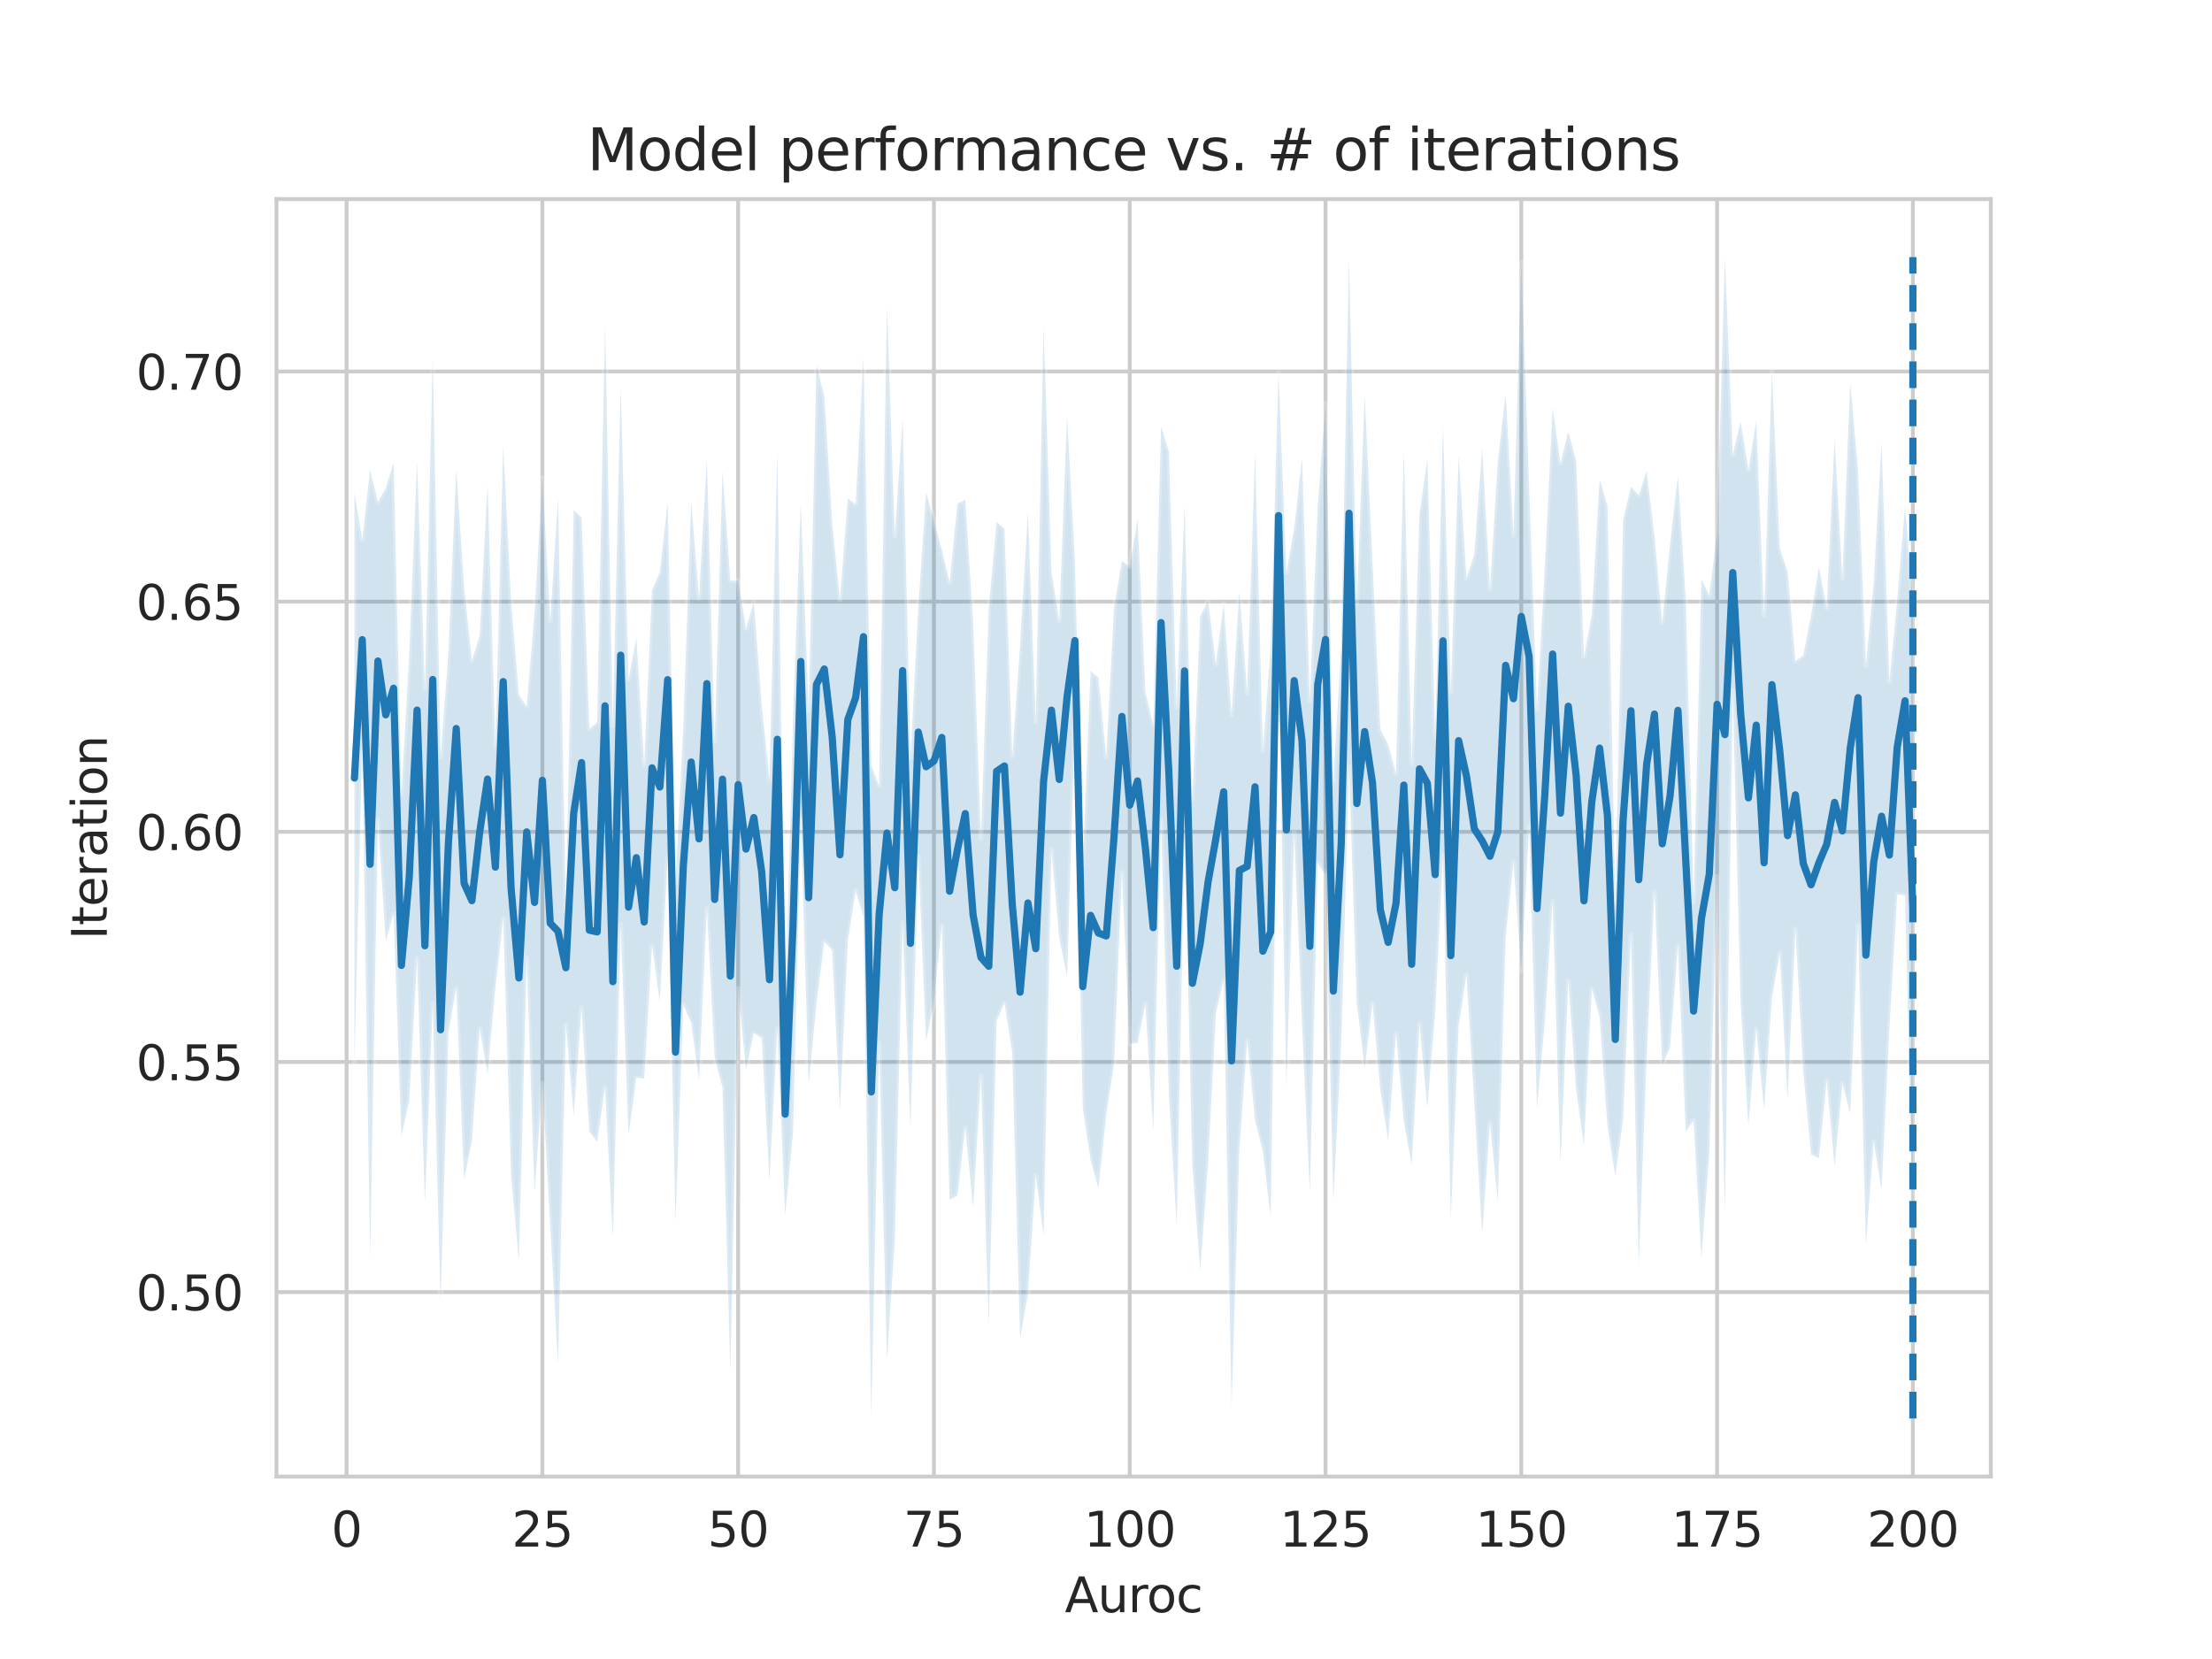 <?xml version="1.0" encoding="utf-8" standalone="no"?>
<!DOCTYPE svg PUBLIC "-//W3C//DTD SVG 1.1//EN"
  "http://www.w3.org/Graphics/SVG/1.1/DTD/svg11.dtd">
<svg height="345.6pt" version="1.1" viewBox="0 0 460.8 345.6" width="460.8pt" xmlns="http://www.w3.org/2000/svg" xmlns:xlink="http://www.w3.org/1999/xlink">
 <defs>
  <style type="text/css">*{stroke-linecap:butt;stroke-linejoin:round;}</style>
 </defs>
 <g id="figure_1">
  <g id="patch_1">
   <path d="M 0 345.6 
L 460.8 345.6 
L 460.8 0 
L 0 0 
z
" style="fill:#ffffff;"/>
  </g>
  <g id="axes_1">
   <g id="patch_2">
    <path d="M 57.6 307.584 
L 414.72 307.584 
L 414.72 41.472 
L 57.6 41.472 
z
" style="fill:#ffffff;"/>
   </g>
   <g id="matplotlib.axis_1">
    <g id="xtick_1">
     <g id="line2d_1">
      <path clip-path="url(#pfa461238c5)" d="M 72.201 307.584 
L 72.201 41.472 
" style="fill:none;stroke:#cccccc;stroke-linecap:round;stroke-width:0.8;"/>
     </g>
     <g id="text_1">
      <!-- 0 -->
      <g style="fill:#262626;" transform="translate(69.02 322.182)scale(0.1 -0.1)">
       <defs>
        <path d="M 2034 4250 
Q 1547 4250 1301 3770 
Q 1056 3291 1056 2328 
Q 1056 1369 1301 889 
Q 1547 409 2034 409 
Q 2525 409 2770 889 
Q 3016 1369 3016 2328 
Q 3016 3291 2770 3770 
Q 2525 4250 2034 4250 
z
M 2034 4750 
Q 2819 4750 3233 4129 
Q 3647 3509 3647 2328 
Q 3647 1150 3233 529 
Q 2819 -91 2034 -91 
Q 1250 -91 836 529 
Q 422 1150 422 2328 
Q 422 3509 836 4129 
Q 1250 4750 2034 4750 
z
" id="DejaVuSans-30" transform="scale(0.016)"/>
       </defs>
       <use xlink:href="#DejaVuSans-30"/>
      </g>
     </g>
    </g>
    <g id="xtick_2">
     <g id="line2d_2">
      <path clip-path="url(#pfa461238c5)" d="M 112.987 307.584 
L 112.987 41.472 
" style="fill:none;stroke:#cccccc;stroke-linecap:round;stroke-width:0.8;"/>
     </g>
     <g id="text_2">
      <!-- 25 -->
      <g style="fill:#262626;" transform="translate(106.625 322.182)scale(0.1 -0.1)">
       <defs>
        <path d="M 1228 531 
L 3431 531 
L 3431 0 
L 469 0 
L 469 531 
Q 828 903 1448 1529 
Q 2069 2156 2228 2338 
Q 2531 2678 2651 2914 
Q 2772 3150 2772 3378 
Q 2772 3750 2511 3984 
Q 2250 4219 1831 4219 
Q 1534 4219 1204 4116 
Q 875 4013 500 3803 
L 500 4441 
Q 881 4594 1212 4672 
Q 1544 4750 1819 4750 
Q 2544 4750 2975 4387 
Q 3406 4025 3406 3419 
Q 3406 3131 3298 2873 
Q 3191 2616 2906 2266 
Q 2828 2175 2409 1742 
Q 1991 1309 1228 531 
z
" id="DejaVuSans-32" transform="scale(0.016)"/>
        <path d="M 691 4666 
L 3169 4666 
L 3169 4134 
L 1269 4134 
L 1269 2991 
Q 1406 3038 1543 3061 
Q 1681 3084 1819 3084 
Q 2600 3084 3056 2656 
Q 3513 2228 3513 1497 
Q 3513 744 3044 326 
Q 2575 -91 1722 -91 
Q 1428 -91 1123 -41 
Q 819 9 494 109 
L 494 744 
Q 775 591 1075 516 
Q 1375 441 1709 441 
Q 2250 441 2565 725 
Q 2881 1009 2881 1497 
Q 2881 1984 2565 2268 
Q 2250 2553 1709 2553 
Q 1456 2553 1204 2497 
Q 953 2441 691 2322 
L 691 4666 
z
" id="DejaVuSans-35" transform="scale(0.016)"/>
       </defs>
       <use xlink:href="#DejaVuSans-32"/>
       <use x="63.623" xlink:href="#DejaVuSans-35"/>
      </g>
     </g>
    </g>
    <g id="xtick_3">
     <g id="line2d_3">
      <path clip-path="url(#pfa461238c5)" d="M 153.773 307.584 
L 153.773 41.472 
" style="fill:none;stroke:#cccccc;stroke-linecap:round;stroke-width:0.8;"/>
     </g>
     <g id="text_3">
      <!-- 50 -->
      <g style="fill:#262626;" transform="translate(147.41 322.182)scale(0.1 -0.1)">
       <use xlink:href="#DejaVuSans-35"/>
       <use x="63.623" xlink:href="#DejaVuSans-30"/>
      </g>
     </g>
    </g>
    <g id="xtick_4">
     <g id="line2d_4">
      <path clip-path="url(#pfa461238c5)" d="M 194.559 307.584 
L 194.559 41.472 
" style="fill:none;stroke:#cccccc;stroke-linecap:round;stroke-width:0.8;"/>
     </g>
     <g id="text_4">
      <!-- 75 -->
      <g style="fill:#262626;" transform="translate(188.196 322.182)scale(0.1 -0.1)">
       <defs>
        <path d="M 525 4666 
L 3525 4666 
L 3525 4397 
L 1831 0 
L 1172 0 
L 2766 4134 
L 525 4134 
L 525 4666 
z
" id="DejaVuSans-37" transform="scale(0.016)"/>
       </defs>
       <use xlink:href="#DejaVuSans-37"/>
       <use x="63.623" xlink:href="#DejaVuSans-35"/>
      </g>
     </g>
    </g>
    <g id="xtick_5">
     <g id="line2d_5">
      <path clip-path="url(#pfa461238c5)" d="M 235.344 307.584 
L 235.344 41.472 
" style="fill:none;stroke:#cccccc;stroke-linecap:round;stroke-width:0.8;"/>
     </g>
     <g id="text_5">
      <!-- 100 -->
      <g style="fill:#262626;" transform="translate(225.801 322.182)scale(0.1 -0.1)">
       <defs>
        <path d="M 794 531 
L 1825 531 
L 1825 4091 
L 703 3866 
L 703 4441 
L 1819 4666 
L 2450 4666 
L 2450 531 
L 3481 531 
L 3481 0 
L 794 0 
L 794 531 
z
" id="DejaVuSans-31" transform="scale(0.016)"/>
       </defs>
       <use xlink:href="#DejaVuSans-31"/>
       <use x="63.623" xlink:href="#DejaVuSans-30"/>
       <use x="127.246" xlink:href="#DejaVuSans-30"/>
      </g>
     </g>
    </g>
    <g id="xtick_6">
     <g id="line2d_6">
      <path clip-path="url(#pfa461238c5)" d="M 276.13 307.584 
L 276.13 41.472 
" style="fill:none;stroke:#cccccc;stroke-linecap:round;stroke-width:0.8;"/>
     </g>
     <g id="text_6">
      <!-- 125 -->
      <g style="fill:#262626;" transform="translate(266.586 322.182)scale(0.1 -0.1)">
       <use xlink:href="#DejaVuSans-31"/>
       <use x="63.623" xlink:href="#DejaVuSans-32"/>
       <use x="127.246" xlink:href="#DejaVuSans-35"/>
      </g>
     </g>
    </g>
    <g id="xtick_7">
     <g id="line2d_7">
      <path clip-path="url(#pfa461238c5)" d="M 316.916 307.584 
L 316.916 41.472 
" style="fill:none;stroke:#cccccc;stroke-linecap:round;stroke-width:0.8;"/>
     </g>
     <g id="text_7">
      <!-- 150 -->
      <g style="fill:#262626;" transform="translate(307.372 322.182)scale(0.1 -0.1)">
       <use xlink:href="#DejaVuSans-31"/>
       <use x="63.623" xlink:href="#DejaVuSans-35"/>
       <use x="127.246" xlink:href="#DejaVuSans-30"/>
      </g>
     </g>
    </g>
    <g id="xtick_8">
     <g id="line2d_8">
      <path clip-path="url(#pfa461238c5)" d="M 357.702 307.584 
L 357.702 41.472 
" style="fill:none;stroke:#cccccc;stroke-linecap:round;stroke-width:0.8;"/>
     </g>
     <g id="text_8">
      <!-- 175 -->
      <g style="fill:#262626;" transform="translate(348.158 322.182)scale(0.1 -0.1)">
       <use xlink:href="#DejaVuSans-31"/>
       <use x="63.623" xlink:href="#DejaVuSans-37"/>
       <use x="127.246" xlink:href="#DejaVuSans-35"/>
      </g>
     </g>
    </g>
    <g id="xtick_9">
     <g id="line2d_9">
      <path clip-path="url(#pfa461238c5)" d="M 398.487 307.584 
L 398.487 41.472 
" style="fill:none;stroke:#cccccc;stroke-linecap:round;stroke-width:0.8;"/>
     </g>
     <g id="text_9">
      <!-- 200 -->
      <g style="fill:#262626;" transform="translate(388.944 322.182)scale(0.1 -0.1)">
       <use xlink:href="#DejaVuSans-32"/>
       <use x="63.623" xlink:href="#DejaVuSans-30"/>
       <use x="127.246" xlink:href="#DejaVuSans-30"/>
      </g>
     </g>
    </g>
    <g id="text_10">
     <!-- Auroc -->
     <g style="fill:#262626;" transform="translate(221.819 335.861)scale(0.1 -0.1)">
      <defs>
       <path d="M 2188 4044 
L 1331 1722 
L 3047 1722 
L 2188 4044 
z
M 1831 4666 
L 2547 4666 
L 4325 0 
L 3669 0 
L 3244 1197 
L 1141 1197 
L 716 0 
L 50 0 
L 1831 4666 
z
" id="DejaVuSans-41" transform="scale(0.016)"/>
       <path d="M 544 1381 
L 544 3500 
L 1119 3500 
L 1119 1403 
Q 1119 906 1312 657 
Q 1506 409 1894 409 
Q 2359 409 2629 706 
Q 2900 1003 2900 1516 
L 2900 3500 
L 3475 3500 
L 3475 0 
L 2900 0 
L 2900 538 
Q 2691 219 2414 64 
Q 2138 -91 1772 -91 
Q 1169 -91 856 284 
Q 544 659 544 1381 
z
M 1991 3584 
L 1991 3584 
z
" id="DejaVuSans-75" transform="scale(0.016)"/>
       <path d="M 2631 2963 
Q 2534 3019 2420 3045 
Q 2306 3072 2169 3072 
Q 1681 3072 1420 2755 
Q 1159 2438 1159 1844 
L 1159 0 
L 581 0 
L 581 3500 
L 1159 3500 
L 1159 2956 
Q 1341 3275 1631 3429 
Q 1922 3584 2338 3584 
Q 2397 3584 2469 3576 
Q 2541 3569 2628 3553 
L 2631 2963 
z
" id="DejaVuSans-72" transform="scale(0.016)"/>
       <path d="M 1959 3097 
Q 1497 3097 1228 2736 
Q 959 2375 959 1747 
Q 959 1119 1226 758 
Q 1494 397 1959 397 
Q 2419 397 2687 759 
Q 2956 1122 2956 1747 
Q 2956 2369 2687 2733 
Q 2419 3097 1959 3097 
z
M 1959 3584 
Q 2709 3584 3137 3096 
Q 3566 2609 3566 1747 
Q 3566 888 3137 398 
Q 2709 -91 1959 -91 
Q 1206 -91 779 398 
Q 353 888 353 1747 
Q 353 2609 779 3096 
Q 1206 3584 1959 3584 
z
" id="DejaVuSans-6f" transform="scale(0.016)"/>
       <path d="M 3122 3366 
L 3122 2828 
Q 2878 2963 2633 3030 
Q 2388 3097 2138 3097 
Q 1578 3097 1268 2742 
Q 959 2388 959 1747 
Q 959 1106 1268 751 
Q 1578 397 2138 397 
Q 2388 397 2633 464 
Q 2878 531 3122 666 
L 3122 134 
Q 2881 22 2623 -34 
Q 2366 -91 2075 -91 
Q 1284 -91 818 406 
Q 353 903 353 1747 
Q 353 2603 823 3093 
Q 1294 3584 2113 3584 
Q 2378 3584 2631 3529 
Q 2884 3475 3122 3366 
z
" id="DejaVuSans-63" transform="scale(0.016)"/>
      </defs>
      <use xlink:href="#DejaVuSans-41"/>
      <use x="68.408" xlink:href="#DejaVuSans-75"/>
      <use x="131.787" xlink:href="#DejaVuSans-72"/>
      <use x="170.65" xlink:href="#DejaVuSans-6f"/>
      <use x="231.832" xlink:href="#DejaVuSans-63"/>
     </g>
    </g>
   </g>
   <g id="matplotlib.axis_2">
    <g id="ytick_1">
     <g id="line2d_10">
      <path clip-path="url(#pfa461238c5)" d="M 57.6 269.168 
L 414.72 269.168 
" style="fill:none;stroke:#cccccc;stroke-linecap:round;stroke-width:0.8;"/>
     </g>
     <g id="text_11">
      <!-- 0.50 -->
      <g style="fill:#262626;" transform="translate(28.334 272.968)scale(0.1 -0.1)">
       <defs>
        <path d="M 684 794 
L 1344 794 
L 1344 0 
L 684 0 
L 684 794 
z
" id="DejaVuSans-2e" transform="scale(0.016)"/>
       </defs>
       <use xlink:href="#DejaVuSans-30"/>
       <use x="63.623" xlink:href="#DejaVuSans-2e"/>
       <use x="95.41" xlink:href="#DejaVuSans-35"/>
       <use x="159.033" xlink:href="#DejaVuSans-30"/>
      </g>
     </g>
    </g>
    <g id="ytick_2">
     <g id="line2d_11">
      <path clip-path="url(#pfa461238c5)" d="M 57.6 221.223 
L 414.72 221.223 
" style="fill:none;stroke:#cccccc;stroke-linecap:round;stroke-width:0.8;"/>
     </g>
     <g id="text_12">
      <!-- 0.55 -->
      <g style="fill:#262626;" transform="translate(28.334 225.022)scale(0.1 -0.1)">
       <use xlink:href="#DejaVuSans-30"/>
       <use x="63.623" xlink:href="#DejaVuSans-2e"/>
       <use x="95.41" xlink:href="#DejaVuSans-35"/>
       <use x="159.033" xlink:href="#DejaVuSans-35"/>
      </g>
     </g>
    </g>
    <g id="ytick_3">
     <g id="line2d_12">
      <path clip-path="url(#pfa461238c5)" d="M 57.6 173.277 
L 414.72 173.277 
" style="fill:none;stroke:#cccccc;stroke-linecap:round;stroke-width:0.8;"/>
     </g>
     <g id="text_13">
      <!-- 0.60 -->
      <g style="fill:#262626;" transform="translate(28.334 177.076)scale(0.1 -0.1)">
       <defs>
        <path d="M 2113 2584 
Q 1688 2584 1439 2293 
Q 1191 2003 1191 1497 
Q 1191 994 1439 701 
Q 1688 409 2113 409 
Q 2538 409 2786 701 
Q 3034 994 3034 1497 
Q 3034 2003 2786 2293 
Q 2538 2584 2113 2584 
z
M 3366 4563 
L 3366 3988 
Q 3128 4100 2886 4159 
Q 2644 4219 2406 4219 
Q 1781 4219 1451 3797 
Q 1122 3375 1075 2522 
Q 1259 2794 1537 2939 
Q 1816 3084 2150 3084 
Q 2853 3084 3261 2657 
Q 3669 2231 3669 1497 
Q 3669 778 3244 343 
Q 2819 -91 2113 -91 
Q 1303 -91 875 529 
Q 447 1150 447 2328 
Q 447 3434 972 4092 
Q 1497 4750 2381 4750 
Q 2619 4750 2861 4703 
Q 3103 4656 3366 4563 
z
" id="DejaVuSans-36" transform="scale(0.016)"/>
       </defs>
       <use xlink:href="#DejaVuSans-30"/>
       <use x="63.623" xlink:href="#DejaVuSans-2e"/>
       <use x="95.41" xlink:href="#DejaVuSans-36"/>
       <use x="159.033" xlink:href="#DejaVuSans-30"/>
      </g>
     </g>
    </g>
    <g id="ytick_4">
     <g id="line2d_13">
      <path clip-path="url(#pfa461238c5)" d="M 57.6 125.331 
L 414.72 125.331 
" style="fill:none;stroke:#cccccc;stroke-linecap:round;stroke-width:0.8;"/>
     </g>
     <g id="text_14">
      <!-- 0.65 -->
      <g style="fill:#262626;" transform="translate(28.334 129.13)scale(0.1 -0.1)">
       <use xlink:href="#DejaVuSans-30"/>
       <use x="63.623" xlink:href="#DejaVuSans-2e"/>
       <use x="95.41" xlink:href="#DejaVuSans-36"/>
       <use x="159.033" xlink:href="#DejaVuSans-35"/>
      </g>
     </g>
    </g>
    <g id="ytick_5">
     <g id="line2d_14">
      <path clip-path="url(#pfa461238c5)" d="M 57.6 77.386 
L 414.72 77.386 
" style="fill:none;stroke:#cccccc;stroke-linecap:round;stroke-width:0.8;"/>
     </g>
     <g id="text_15">
      <!-- 0.70 -->
      <g style="fill:#262626;" transform="translate(28.334 81.185)scale(0.1 -0.1)">
       <use xlink:href="#DejaVuSans-30"/>
       <use x="63.623" xlink:href="#DejaVuSans-2e"/>
       <use x="95.41" xlink:href="#DejaVuSans-37"/>
       <use x="159.033" xlink:href="#DejaVuSans-30"/>
      </g>
     </g>
    </g>
    <g id="text_16">
     <!-- Iteration -->
     <g style="fill:#262626;" transform="translate(22.255 195.737)rotate(-90)scale(0.1 -0.1)">
      <defs>
       <path d="M 628 4666 
L 1259 4666 
L 1259 0 
L 628 0 
L 628 4666 
z
" id="DejaVuSans-49" transform="scale(0.016)"/>
       <path d="M 1172 4494 
L 1172 3500 
L 2356 3500 
L 2356 3053 
L 1172 3053 
L 1172 1153 
Q 1172 725 1289 603 
Q 1406 481 1766 481 
L 2356 481 
L 2356 0 
L 1766 0 
Q 1100 0 847 248 
Q 594 497 594 1153 
L 594 3053 
L 172 3053 
L 172 3500 
L 594 3500 
L 594 4494 
L 1172 4494 
z
" id="DejaVuSans-74" transform="scale(0.016)"/>
       <path d="M 3597 1894 
L 3597 1613 
L 953 1613 
Q 991 1019 1311 708 
Q 1631 397 2203 397 
Q 2534 397 2845 478 
Q 3156 559 3463 722 
L 3463 178 
Q 3153 47 2828 -22 
Q 2503 -91 2169 -91 
Q 1331 -91 842 396 
Q 353 884 353 1716 
Q 353 2575 817 3079 
Q 1281 3584 2069 3584 
Q 2775 3584 3186 3129 
Q 3597 2675 3597 1894 
z
M 3022 2063 
Q 3016 2534 2758 2815 
Q 2500 3097 2075 3097 
Q 1594 3097 1305 2825 
Q 1016 2553 972 2059 
L 3022 2063 
z
" id="DejaVuSans-65" transform="scale(0.016)"/>
       <path d="M 2194 1759 
Q 1497 1759 1228 1600 
Q 959 1441 959 1056 
Q 959 750 1161 570 
Q 1363 391 1709 391 
Q 2188 391 2477 730 
Q 2766 1069 2766 1631 
L 2766 1759 
L 2194 1759 
z
M 3341 1997 
L 3341 0 
L 2766 0 
L 2766 531 
Q 2569 213 2275 61 
Q 1981 -91 1556 -91 
Q 1019 -91 701 211 
Q 384 513 384 1019 
Q 384 1609 779 1909 
Q 1175 2209 1959 2209 
L 2766 2209 
L 2766 2266 
Q 2766 2663 2505 2880 
Q 2244 3097 1772 3097 
Q 1472 3097 1187 3025 
Q 903 2953 641 2809 
L 641 3341 
Q 956 3463 1253 3523 
Q 1550 3584 1831 3584 
Q 2591 3584 2966 3190 
Q 3341 2797 3341 1997 
z
" id="DejaVuSans-61" transform="scale(0.016)"/>
       <path d="M 603 3500 
L 1178 3500 
L 1178 0 
L 603 0 
L 603 3500 
z
M 603 4863 
L 1178 4863 
L 1178 4134 
L 603 4134 
L 603 4863 
z
" id="DejaVuSans-69" transform="scale(0.016)"/>
       <path d="M 3513 2113 
L 3513 0 
L 2938 0 
L 2938 2094 
Q 2938 2591 2744 2837 
Q 2550 3084 2163 3084 
Q 1697 3084 1428 2787 
Q 1159 2491 1159 1978 
L 1159 0 
L 581 0 
L 581 3500 
L 1159 3500 
L 1159 2956 
Q 1366 3272 1645 3428 
Q 1925 3584 2291 3584 
Q 2894 3584 3203 3211 
Q 3513 2838 3513 2113 
z
" id="DejaVuSans-6e" transform="scale(0.016)"/>
      </defs>
      <use xlink:href="#DejaVuSans-49"/>
      <use x="29.492" xlink:href="#DejaVuSans-74"/>
      <use x="68.701" xlink:href="#DejaVuSans-65"/>
      <use x="130.225" xlink:href="#DejaVuSans-72"/>
      <use x="171.338" xlink:href="#DejaVuSans-61"/>
      <use x="232.617" xlink:href="#DejaVuSans-74"/>
      <use x="271.826" xlink:href="#DejaVuSans-69"/>
      <use x="299.609" xlink:href="#DejaVuSans-6f"/>
      <use x="360.791" xlink:href="#DejaVuSans-6e"/>
     </g>
    </g>
   </g>
   <g id="PolyCollection_1">
    <defs>
     <path d="M 73.833 -242.927 
L 73.833 -124.103 
L 75.464 -191.521 
L 77.096 -83.401 
L 78.727 -174.792 
L 80.358 -149.484 
L 81.99 -155.258 
L 83.621 -108.894 
L 85.253 -116.388 
L 86.884 -145.968 
L 88.516 -95.038 
L 90.147 -136.759 
L 91.778 -74.298 
L 93.41 -130.386 
L 95.041 -139.851 
L 96.673 -99.802 
L 98.304 -107.943 
L 99.936 -131.365 
L 101.567 -121.896 
L 103.198 -139.858 
L 104.83 -154.338 
L 106.461 -100.91 
L 108.093 -82.929 
L 109.724 -146.133 
L 111.356 -97.262 
L 112.987 -119.984 
L 114.618 -90.238 
L 116.25 -61.358 
L 117.881 -132.209 
L 119.513 -113.112 
L 121.144 -135.677 
L 122.776 -109.898 
L 124.407 -107.74 
L 126.038 -119.148 
L 127.67 -87.745 
L 129.301 -153.053 
L 130.933 -109.196 
L 132.564 -121.076 
L 134.196 -120.905 
L 135.827 -148.61 
L 137.458 -136.897 
L 139.09 -167.028 
L 140.721 -91.072 
L 142.353 -136.261 
L 143.984 -132.519 
L 145.616 -120.717 
L 147.247 -156.441 
L 148.879 -125.349 
L 150.51 -119.081 
L 152.141 -59.894 
L 153.773 -139.673 
L 155.404 -122.784 
L 157.036 -130.364 
L 158.667 -129.385 
L 160.299 -99.812 
L 161.93 -131.368 
L 163.561 -92.489 
L 165.193 -109.603 
L 166.824 -174.7 
L 168.456 -119.749 
L 170.087 -136.532 
L 171.719 -149.424 
L 173.35 -147.679 
L 174.981 -114.436 
L 176.613 -149.622 
L 178.244 -159.961 
L 179.876 -154.736 
L 181.507 -50.112 
L 183.139 -128.314 
L 184.77 -62.271 
L 186.401 -87.375 
L 188.033 -153.375 
L 189.664 -110.384 
L 191.296 -167.128 
L 192.927 -128.771 
L 194.559 -137.004 
L 196.19 -152.836 
L 197.821 -95.623 
L 199.453 -96.555 
L 201.084 -110.757 
L 202.716 -94.038 
L 204.347 -121.465 
L 205.979 -69.719 
L 207.61 -132.937 
L 209.241 -136.674 
L 210.873 -126.32 
L 212.504 -66.683 
L 214.136 -76.099 
L 215.767 -100.717 
L 217.399 -88.217 
L 219.03 -168.776 
L 220.661 -150.174 
L 222.293 -142.044 
L 223.924 -195.873 
L 225.556 -114.735 
L 227.187 -104.004 
L 228.819 -98.024 
L 230.45 -113.425 
L 232.081 -123.938 
L 233.713 -163.956 
L 235.344 -128.15 
L 236.976 -128.362 
L 238.607 -136.359 
L 240.239 -110.039 
L 241.87 -174.992 
L 243.501 -117.543 
L 245.133 -90.282 
L 246.764 -171.329 
L 248.396 -102.638 
L 250.027 -80.895 
L 251.659 -103.297 
L 253.29 -134.556 
L 254.921 -141.476 
L 256.553 -52.578 
L 258.184 -106.279 
L 259.816 -128.937 
L 261.447 -112.201 
L 263.079 -105.731 
L 264.71 -92.092 
L 266.341 -208.442 
L 267.973 -119.109 
L 269.604 -172.176 
L 271.236 -132.381 
L 272.867 -97.258 
L 274.499 -165.807 
L 276.13 -163.254 
L 277.761 -95.531 
L 279.393 -128.177 
L 281.024 -185.782 
L 282.656 -136.582 
L 284.287 -123.059 
L 285.919 -136.652 
L 287.55 -118.54 
L 289.181 -108.016 
L 290.813 -130.408 
L 292.444 -112.042 
L 294.076 -102.935 
L 295.707 -132.377 
L 297.339 -114.899 
L 298.97 -134.67 
L 300.601 -167.472 
L 302.233 -91.622 
L 303.864 -131.913 
L 305.496 -142.601 
L 307.127 -115.767 
L 308.759 -88.603 
L 310.39 -111.688 
L 312.021 -95.23 
L 313.653 -150.462 
L 315.284 -165.985 
L 316.916 -143.391 
L 318.547 -173.545 
L 320.179 -114.818 
L 321.81 -132.717 
L 323.441 -158.005 
L 325.073 -103.343 
L 326.704 -141.3 
L 328.336 -118.586 
L 329.967 -107.037 
L 331.599 -139.664 
L 333.23 -133.784 
L 334.862 -111.091 
L 336.493 -100.579 
L 338.124 -112.378 
L 339.756 -150.848 
L 341.387 -82.265 
L 343.019 -125.156 
L 344.65 -159.902 
L 346.282 -123.681 
L 347.913 -127.441 
L 349.544 -148.688 
L 351.176 -109.817 
L 352.807 -112.206 
L 354.439 -83.56 
L 356.07 -105.308 
L 357.702 -163.015 
L 359.333 -93.115 
L 360.964 -201.835 
L 362.596 -136.526 
L 364.227 -111.056 
L 365.859 -131.268 
L 367.49 -114.44 
L 369.122 -137.701 
L 370.753 -147.039 
L 372.384 -116.502 
L 374.016 -152.152 
L 375.647 -122.437 
L 377.279 -105.122 
L 378.91 -104.319 
L 380.542 -120.542 
L 382.173 -102.667 
L 383.804 -119.912 
L 385.436 -113.574 
L 387.067 -152.937 
L 388.699 -86.234 
L 390.33 -107.861 
L 391.962 -97.714 
L 393.593 -131.372 
L 395.224 -159.295 
L 396.856 -159.026 
L 398.487 -92.926 
L 398.487 -220.126 
L 398.487 -220.126 
L 396.856 -240.197 
L 395.224 -220.59 
L 393.593 -203.569 
L 391.962 -253.407 
L 390.33 -224.199 
L 388.699 -207.004 
L 387.067 -247.593 
L 385.436 -265.875 
L 383.804 -225.105 
L 382.173 -254.224 
L 380.542 -218.931 
L 378.91 -227.435 
L 377.279 -217.453 
L 375.647 -209.048 
L 374.016 -207.889 
L 372.384 -226.543 
L 370.753 -231.403 
L 369.122 -268.251 
L 367.49 -217.313 
L 365.859 -257.817 
L 364.227 -247.725 
L 362.596 -257.734 
L 360.964 -250.811 
L 359.333 -292.032 
L 357.702 -234.756 
L 356.07 -221.583 
L 354.439 -224.961 
L 352.807 -157.725 
L 351.176 -220.559 
L 349.544 -246.554 
L 347.913 -232.267 
L 346.282 -215.961 
L 344.65 -233.797 
L 343.019 -247.49 
L 341.387 -242.409 
L 339.756 -244.228 
L 338.124 -237.269 
L 336.493 -157.545 
L 334.862 -240.201 
L 333.23 -245.718 
L 331.599 -217.463 
L 329.967 -208.846 
L 328.336 -249.612 
L 326.704 -255.657 
L 325.073 -249.072 
L 323.441 -260.69 
L 321.81 -227.241 
L 320.179 -197.84 
L 318.547 -243.984 
L 316.916 -290.957 
L 315.284 -234.11 
L 313.653 -263.523 
L 312.021 -249.375 
L 310.39 -222.76 
L 308.759 -252.275 
L 307.127 -230.112 
L 305.496 -225.222 
L 303.864 -250.714 
L 302.233 -201.43 
L 300.601 -256.746 
L 298.97 -192.123 
L 297.339 -249.988 
L 295.707 -238.492 
L 294.076 -186.514 
L 292.444 -252.065 
L 290.813 -184.417 
L 289.181 -190.55 
L 287.55 -193.601 
L 285.919 -228.327 
L 284.287 -263.339 
L 282.656 -219.839 
L 281.024 -291.577 
L 279.393 -211.235 
L 277.761 -182.75 
L 276.13 -261.531 
L 274.499 -240.161 
L 272.867 -199.637 
L 271.236 -250.246 
L 269.604 -235.461 
L 267.973 -226.337 
L 266.341 -267.935 
L 264.71 -210.889 
L 263.079 -189.171 
L 261.447 -251.179 
L 259.816 -201.289 
L 258.184 -222.276 
L 256.553 -196.621 
L 254.921 -219.831 
L 253.29 -207.267 
L 251.659 -220.439 
L 250.027 -217.209 
L 248.396 -178.872 
L 246.764 -240.358 
L 245.133 -198.356 
L 243.501 -251.483 
L 241.87 -256.813 
L 240.239 -194.662 
L 238.607 -201.467 
L 236.976 -237.467 
L 235.344 -227.597 
L 233.713 -228.744 
L 232.081 -218.955 
L 230.45 -187.819 
L 228.819 -204.443 
L 227.187 -205.817 
L 225.556 -165.388 
L 223.924 -228.446 
L 222.293 -258.914 
L 220.661 -216.282 
L 219.03 -226.54 
L 217.399 -277.55 
L 215.767 -195.216 
L 214.136 -238.892 
L 212.504 -211.146 
L 210.873 -188.055 
L 209.241 -235.397 
L 207.61 -236.904 
L 205.979 -218.898 
L 204.347 -170.85 
L 202.716 -215.913 
L 201.084 -241.475 
L 199.453 -240.676 
L 197.821 -224.268 
L 196.19 -231.104 
L 194.559 -237.136 
L 192.927 -242.98 
L 191.296 -219.05 
L 189.664 -187.795 
L 188.033 -258.407 
L 186.401 -233.972 
L 184.77 -281.869 
L 183.139 -181.854 
L 181.507 -186.15 
L 179.876 -271.194 
L 178.244 -240.561 
L 176.613 -241.782 
L 174.981 -220.622 
L 173.35 -236.709 
L 171.719 -263.05 
L 170.087 -269.499 
L 168.456 -197.437 
L 166.824 -240.91 
L 165.193 -195.614 
L 163.561 -134.505 
L 161.93 -251.812 
L 160.299 -183.203 
L 158.667 -198.754 
L 157.036 -220.207 
L 155.404 -214.656 
L 153.773 -224.62 
L 152.141 -224.646 
L 150.51 -247.481 
L 148.879 -191.1 
L 147.247 -249.936 
L 145.616 -220.971 
L 143.984 -241.181 
L 142.353 -194.347 
L 140.721 -161.775 
L 139.09 -240.997 
L 137.458 -226.404 
L 135.827 -222.664 
L 134.196 -186.148 
L 132.564 -212.781 
L 130.933 -204.062 
L 129.301 -265.184 
L 127.67 -194.454 
L 126.038 -277.978 
L 124.407 -195.196 
L 122.776 -193.755 
L 121.144 -237.792 
L 119.513 -239.307 
L 117.881 -155.795 
L 116.25 -241.813 
L 114.618 -216.34 
L 112.987 -246.104 
L 111.356 -217.969 
L 109.724 -198.464 
L 108.093 -200.821 
L 106.461 -220.429 
L 104.83 -252.893 
L 103.198 -190.056 
L 101.567 -244.709 
L 99.936 -213.245 
L 98.304 -208.01 
L 96.673 -223.377 
L 95.041 -247.823 
L 93.41 -209.547 
L 91.778 -187.859 
L 90.147 -271.331 
L 88.516 -202.126 
L 86.884 -249.375 
L 85.253 -209.274 
L 83.621 -180.093 
L 81.99 -249.204 
L 80.358 -243.898 
L 78.727 -241.009 
L 77.096 -247.712 
L 75.464 -233.173 
L 73.833 -242.927 
z
" id="md73550508b" style="stroke:#ffffff;stroke-opacity:0.2;"/>
    </defs>
    <g clip-path="url(#pfa461238c5)">
     <use style="fill:#1f77b4;fill-opacity:0.2;stroke:#ffffff;stroke-opacity:0.2;" x="0" xlink:href="#md73550508b" y="345.6"/>
    </g>
   </g>
   <g id="LineCollection_1">
    <path clip-path="url(#pfa461238c5)" d="M 398.487 295.488 
L 398.487 53.568 
" style="fill:none;stroke:#1f77b4;stroke-dasharray:5.55,2.4;stroke-dashoffset:0;stroke-width:1.5;"/>
   </g>
   <g id="line2d_15">
    <path clip-path="url(#pfa461238c5)" d="M 73.833 162.085 
L 75.464 133.253 
L 77.096 180.044 
L 78.727 137.699 
L 80.358 148.909 
L 81.99 143.369 
L 83.621 201.107 
L 85.253 182.769 
L 86.884 147.928 
L 88.516 197.018 
L 90.147 141.555 
L 91.778 214.521 
L 93.41 175.634 
L 95.041 151.763 
L 96.673 184.01 
L 98.304 187.624 
L 99.936 173.295 
L 101.567 162.298 
L 103.198 180.643 
L 104.83 141.985 
L 106.461 184.93 
L 108.093 203.725 
L 109.724 173.302 
L 111.356 187.985 
L 112.987 162.556 
L 114.618 192.311 
L 116.25 194.015 
L 117.881 201.598 
L 119.513 169.391 
L 121.144 158.865 
L 122.776 193.773 
L 124.407 194.132 
L 126.038 147.037 
L 127.67 204.501 
L 129.301 136.481 
L 130.933 188.971 
L 132.564 178.671 
L 134.196 192.074 
L 135.827 159.963 
L 137.458 163.95 
L 139.09 141.588 
L 140.721 219.176 
L 142.353 180.296 
L 143.984 158.75 
L 145.616 174.756 
L 147.247 142.412 
L 148.879 187.375 
L 150.51 162.319 
L 152.141 203.33 
L 153.773 163.454 
L 155.404 176.88 
L 157.036 170.314 
L 158.667 181.531 
L 160.299 204.093 
L 161.93 154.01 
L 163.561 232.103 
L 165.193 192.992 
L 166.824 137.795 
L 168.456 187.007 
L 170.087 142.585 
L 171.719 139.363 
L 173.35 153.406 
L 174.981 178.071 
L 176.613 149.898 
L 178.244 145.339 
L 179.876 132.635 
L 181.507 227.469 
L 183.139 190.516 
L 184.77 173.53 
L 186.401 184.926 
L 188.033 139.709 
L 189.664 196.51 
L 191.296 152.511 
L 192.927 159.725 
L 194.559 158.53 
L 196.19 153.63 
L 197.821 185.655 
L 199.453 176.984 
L 201.084 169.484 
L 202.716 190.624 
L 204.347 199.443 
L 205.979 201.292 
L 207.61 160.679 
L 209.241 159.565 
L 210.873 188.412 
L 212.504 206.686 
L 214.136 188.105 
L 215.767 197.633 
L 217.399 162.716 
L 219.03 147.942 
L 220.661 162.372 
L 222.293 145.121 
L 223.924 133.441 
L 225.556 205.538 
L 227.187 190.689 
L 228.819 194.366 
L 230.45 194.978 
L 232.081 174.154 
L 233.713 149.25 
L 235.344 167.726 
L 236.976 162.686 
L 238.607 176.687 
L 240.239 193.25 
L 241.87 129.697 
L 243.501 161.087 
L 245.133 201.281 
L 246.764 139.757 
L 248.396 204.845 
L 250.027 196.548 
L 251.659 183.732 
L 253.29 174.689 
L 254.921 164.947 
L 256.553 221 
L 258.184 181.322 
L 259.816 180.487 
L 261.447 163.91 
L 263.079 198.149 
L 264.71 194.109 
L 266.341 107.411 
L 267.973 172.877 
L 269.604 141.781 
L 271.236 154.287 
L 272.867 197.152 
L 274.499 142.616 
L 276.13 133.208 
L 277.761 206.459 
L 279.393 175.894 
L 281.024 106.92 
L 282.656 167.389 
L 284.287 152.401 
L 285.919 163.111 
L 287.55 189.53 
L 289.181 196.317 
L 290.813 188.187 
L 292.444 163.546 
L 294.076 200.876 
L 295.707 160.165 
L 297.339 163.156 
L 298.97 182.203 
L 300.601 133.491 
L 302.233 199.074 
L 303.864 154.287 
L 305.496 161.689 
L 307.127 172.66 
L 308.759 175.161 
L 310.39 178.376 
L 312.021 173.298 
L 313.653 138.608 
L 315.284 145.553 
L 316.916 128.426 
L 318.547 136.835 
L 320.179 189.271 
L 321.81 165.621 
L 323.441 136.252 
L 325.073 169.392 
L 326.704 147.121 
L 328.336 161.501 
L 329.967 187.659 
L 331.599 167.036 
L 333.23 155.849 
L 334.862 169.954 
L 336.493 216.538 
L 338.124 170.777 
L 339.756 148.062 
L 341.387 183.263 
L 343.019 159.277 
L 344.65 148.75 
L 346.282 175.779 
L 347.913 165.746 
L 349.544 147.979 
L 352.807 210.634 
L 354.439 191.34 
L 356.07 182.154 
L 357.702 146.714 
L 359.333 153.027 
L 360.964 119.277 
L 362.596 148.47 
L 364.227 166.209 
L 365.859 151.058 
L 367.49 179.723 
L 369.122 142.624 
L 370.753 156.379 
L 372.384 174.078 
L 374.016 165.58 
L 375.647 179.857 
L 377.279 184.312 
L 378.91 179.723 
L 380.542 175.864 
L 382.173 167.154 
L 383.804 173.091 
L 385.436 155.876 
L 387.067 145.335 
L 388.699 198.981 
L 390.33 179.57 
L 391.962 170.04 
L 393.593 178.129 
L 395.224 155.658 
L 396.856 145.989 
L 398.487 189.074 
L 398.487 189.074 
" style="fill:none;stroke:#1f77b4;stroke-linecap:round;stroke-width:1.5;"/>
   </g>
   <g id="patch_3">
    <path d="M 57.6 307.584 
L 57.6 41.472 
" style="fill:none;stroke:#cccccc;stroke-linecap:square;stroke-linejoin:miter;stroke-width:0.8;"/>
   </g>
   <g id="patch_4">
    <path d="M 414.72 307.584 
L 414.72 41.472 
" style="fill:none;stroke:#cccccc;stroke-linecap:square;stroke-linejoin:miter;stroke-width:0.8;"/>
   </g>
   <g id="patch_5">
    <path d="M 57.6 307.584 
L 414.72 307.584 
" style="fill:none;stroke:#cccccc;stroke-linecap:square;stroke-linejoin:miter;stroke-width:0.8;"/>
   </g>
   <g id="patch_6">
    <path d="M 57.6 41.472 
L 414.72 41.472 
" style="fill:none;stroke:#cccccc;stroke-linecap:square;stroke-linejoin:miter;stroke-width:0.8;"/>
   </g>
   <g id="text_17">
    <!-- Model performance vs. # of iterations -->
    <g style="fill:#262626;" transform="translate(122.315 35.472)scale(0.12 -0.12)">
     <defs>
      <path d="M 628 4666 
L 1569 4666 
L 2759 1491 
L 3956 4666 
L 4897 4666 
L 4897 0 
L 4281 0 
L 4281 4097 
L 3078 897 
L 2444 897 
L 1241 4097 
L 1241 0 
L 628 0 
L 628 4666 
z
" id="DejaVuSans-4d" transform="scale(0.016)"/>
      <path d="M 2906 2969 
L 2906 4863 
L 3481 4863 
L 3481 0 
L 2906 0 
L 2906 525 
Q 2725 213 2448 61 
Q 2172 -91 1784 -91 
Q 1150 -91 751 415 
Q 353 922 353 1747 
Q 353 2572 751 3078 
Q 1150 3584 1784 3584 
Q 2172 3584 2448 3432 
Q 2725 3281 2906 2969 
z
M 947 1747 
Q 947 1113 1208 752 
Q 1469 391 1925 391 
Q 2381 391 2643 752 
Q 2906 1113 2906 1747 
Q 2906 2381 2643 2742 
Q 2381 3103 1925 3103 
Q 1469 3103 1208 2742 
Q 947 2381 947 1747 
z
" id="DejaVuSans-64" transform="scale(0.016)"/>
      <path d="M 603 4863 
L 1178 4863 
L 1178 0 
L 603 0 
L 603 4863 
z
" id="DejaVuSans-6c" transform="scale(0.016)"/>
      <path id="DejaVuSans-20" transform="scale(0.016)"/>
      <path d="M 1159 525 
L 1159 -1331 
L 581 -1331 
L 581 3500 
L 1159 3500 
L 1159 2969 
Q 1341 3281 1617 3432 
Q 1894 3584 2278 3584 
Q 2916 3584 3314 3078 
Q 3713 2572 3713 1747 
Q 3713 922 3314 415 
Q 2916 -91 2278 -91 
Q 1894 -91 1617 61 
Q 1341 213 1159 525 
z
M 3116 1747 
Q 3116 2381 2855 2742 
Q 2594 3103 2138 3103 
Q 1681 3103 1420 2742 
Q 1159 2381 1159 1747 
Q 1159 1113 1420 752 
Q 1681 391 2138 391 
Q 2594 391 2855 752 
Q 3116 1113 3116 1747 
z
" id="DejaVuSans-70" transform="scale(0.016)"/>
      <path d="M 2375 4863 
L 2375 4384 
L 1825 4384 
Q 1516 4384 1395 4259 
Q 1275 4134 1275 3809 
L 1275 3500 
L 2222 3500 
L 2222 3053 
L 1275 3053 
L 1275 0 
L 697 0 
L 697 3053 
L 147 3053 
L 147 3500 
L 697 3500 
L 697 3744 
Q 697 4328 969 4595 
Q 1241 4863 1831 4863 
L 2375 4863 
z
" id="DejaVuSans-66" transform="scale(0.016)"/>
      <path d="M 3328 2828 
Q 3544 3216 3844 3400 
Q 4144 3584 4550 3584 
Q 5097 3584 5394 3201 
Q 5691 2819 5691 2113 
L 5691 0 
L 5113 0 
L 5113 2094 
Q 5113 2597 4934 2840 
Q 4756 3084 4391 3084 
Q 3944 3084 3684 2787 
Q 3425 2491 3425 1978 
L 3425 0 
L 2847 0 
L 2847 2094 
Q 2847 2600 2669 2842 
Q 2491 3084 2119 3084 
Q 1678 3084 1418 2786 
Q 1159 2488 1159 1978 
L 1159 0 
L 581 0 
L 581 3500 
L 1159 3500 
L 1159 2956 
Q 1356 3278 1631 3431 
Q 1906 3584 2284 3584 
Q 2666 3584 2933 3390 
Q 3200 3197 3328 2828 
z
" id="DejaVuSans-6d" transform="scale(0.016)"/>
      <path d="M 191 3500 
L 800 3500 
L 1894 563 
L 2988 3500 
L 3597 3500 
L 2284 0 
L 1503 0 
L 191 3500 
z
" id="DejaVuSans-76" transform="scale(0.016)"/>
      <path d="M 2834 3397 
L 2834 2853 
Q 2591 2978 2328 3040 
Q 2066 3103 1784 3103 
Q 1356 3103 1142 2972 
Q 928 2841 928 2578 
Q 928 2378 1081 2264 
Q 1234 2150 1697 2047 
L 1894 2003 
Q 2506 1872 2764 1633 
Q 3022 1394 3022 966 
Q 3022 478 2636 193 
Q 2250 -91 1575 -91 
Q 1294 -91 989 -36 
Q 684 19 347 128 
L 347 722 
Q 666 556 975 473 
Q 1284 391 1588 391 
Q 1994 391 2212 530 
Q 2431 669 2431 922 
Q 2431 1156 2273 1281 
Q 2116 1406 1581 1522 
L 1381 1569 
Q 847 1681 609 1914 
Q 372 2147 372 2553 
Q 372 3047 722 3315 
Q 1072 3584 1716 3584 
Q 2034 3584 2315 3537 
Q 2597 3491 2834 3397 
z
" id="DejaVuSans-73" transform="scale(0.016)"/>
      <path d="M 3272 2816 
L 2363 2816 
L 2100 1772 
L 3016 1772 
L 3272 2816 
z
M 2803 4594 
L 2478 3297 
L 3391 3297 
L 3719 4594 
L 4219 4594 
L 3897 3297 
L 4872 3297 
L 4872 2816 
L 3775 2816 
L 3519 1772 
L 4513 1772 
L 4513 1294 
L 3397 1294 
L 3072 0 
L 2572 0 
L 2894 1294 
L 1978 1294 
L 1656 0 
L 1153 0 
L 1478 1294 
L 494 1294 
L 494 1772 
L 1594 1772 
L 1856 2816 
L 850 2816 
L 850 3297 
L 1978 3297 
L 2297 4594 
L 2803 4594 
z
" id="DejaVuSans-23" transform="scale(0.016)"/>
     </defs>
     <use xlink:href="#DejaVuSans-4d"/>
     <use x="86.279" xlink:href="#DejaVuSans-6f"/>
     <use x="147.461" xlink:href="#DejaVuSans-64"/>
     <use x="210.938" xlink:href="#DejaVuSans-65"/>
     <use x="272.461" xlink:href="#DejaVuSans-6c"/>
     <use x="300.244" xlink:href="#DejaVuSans-20"/>
     <use x="332.031" xlink:href="#DejaVuSans-70"/>
     <use x="395.508" xlink:href="#DejaVuSans-65"/>
     <use x="457.031" xlink:href="#DejaVuSans-72"/>
     <use x="498.145" xlink:href="#DejaVuSans-66"/>
     <use x="533.35" xlink:href="#DejaVuSans-6f"/>
     <use x="594.531" xlink:href="#DejaVuSans-72"/>
     <use x="633.895" xlink:href="#DejaVuSans-6d"/>
     <use x="731.307" xlink:href="#DejaVuSans-61"/>
     <use x="792.586" xlink:href="#DejaVuSans-6e"/>
     <use x="855.965" xlink:href="#DejaVuSans-63"/>
     <use x="910.945" xlink:href="#DejaVuSans-65"/>
     <use x="972.469" xlink:href="#DejaVuSans-20"/>
     <use x="1004.256" xlink:href="#DejaVuSans-76"/>
     <use x="1063.436" xlink:href="#DejaVuSans-73"/>
     <use x="1115.535" xlink:href="#DejaVuSans-2e"/>
     <use x="1147.322" xlink:href="#DejaVuSans-20"/>
     <use x="1179.109" xlink:href="#DejaVuSans-23"/>
     <use x="1262.898" xlink:href="#DejaVuSans-20"/>
     <use x="1294.686" xlink:href="#DejaVuSans-6f"/>
     <use x="1355.867" xlink:href="#DejaVuSans-66"/>
     <use x="1391.072" xlink:href="#DejaVuSans-20"/>
     <use x="1422.859" xlink:href="#DejaVuSans-69"/>
     <use x="1450.643" xlink:href="#DejaVuSans-74"/>
     <use x="1489.852" xlink:href="#DejaVuSans-65"/>
     <use x="1551.375" xlink:href="#DejaVuSans-72"/>
     <use x="1592.488" xlink:href="#DejaVuSans-61"/>
     <use x="1653.768" xlink:href="#DejaVuSans-74"/>
     <use x="1692.977" xlink:href="#DejaVuSans-69"/>
     <use x="1720.76" xlink:href="#DejaVuSans-6f"/>
     <use x="1781.941" xlink:href="#DejaVuSans-6e"/>
     <use x="1845.32" xlink:href="#DejaVuSans-73"/>
    </g>
   </g>
  </g>
 </g>
 <defs>
  <clipPath id="pfa461238c5">
   <rect height="266.112" width="357.12" x="57.6" y="41.472"/>
  </clipPath>
 </defs>
</svg>
